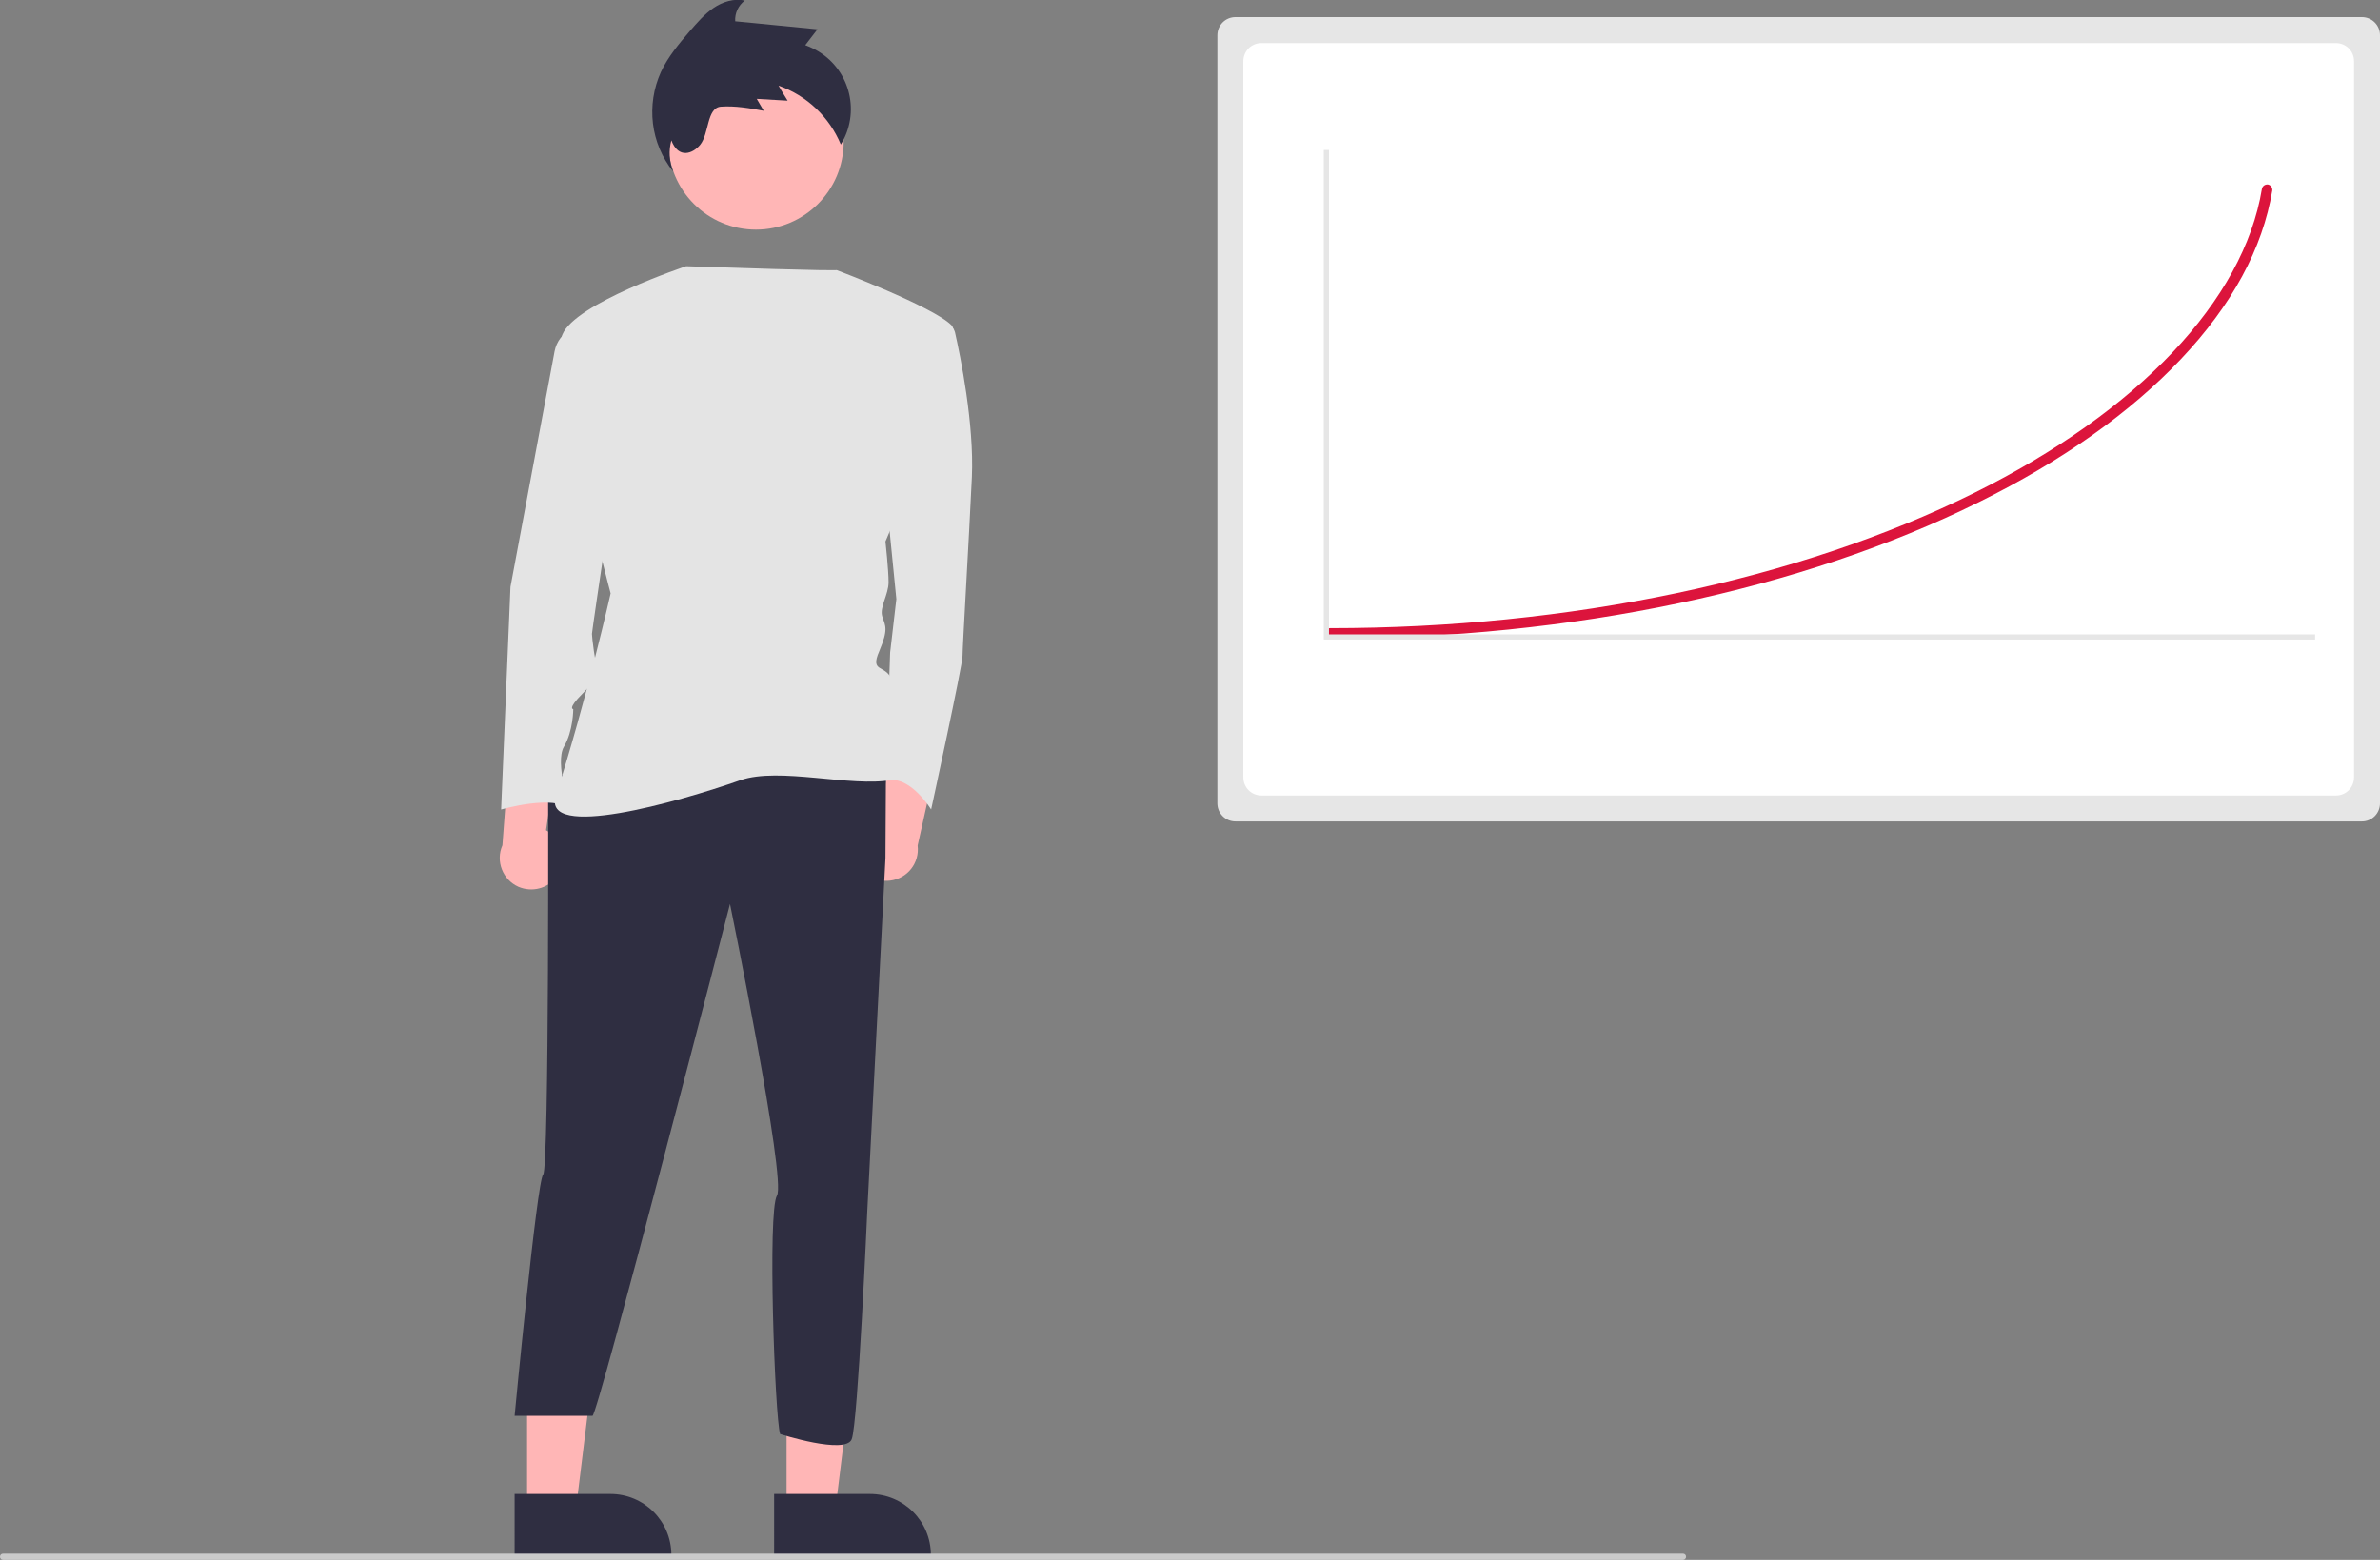 <?xml version="1.0" encoding="utf-8"?>
<!-- Generator: Adobe Illustrator 25.4.1, SVG Export Plug-In . SVG Version: 6.00 Build 0)  -->
<svg version="1.1" id="Layer_1" xmlns="http://www.w3.org/2000/svg" xmlns:xlink="http://www.w3.org/1999/xlink" x="0px" y="0px"
	 viewBox="0 0 917.1 601.2" style="enable-background:new 0 0 917.1 601.2;" xml:space="preserve">
<rect x="0" y="0" width="917.1" height="601.2" fill="#808080" stroke="none"/>
<style type="text/css">
	.st0{fill:#E6E6E6;}
	.st1{fill:#FFFFFF;}
	.st2{fill:#FFB6B6;}
	.st3{fill:#2F2E41;}
	.st4{fill:#E4E4E4;}
	.st5{fill:#DC143C;}
	.st6{fill:#CACACA;}
</style>
<path class="st0" d="M476.1,6.6c-3.9,0-7,3.1-7,7v296c0,3.9,3.1,7,7,7h434c3.9,0,7-3.1,7-7v-296c0-3.9-3.1-7-7-7L476.1,6.6z"/>
<path class="st1" d="M486.1,16.6c-3.9,0-7,3.1-7,7v276c0,3.9,3.1,7,7,7h414c3.9,0,7-3.1,7-7v-276c0-3.9-3.1-7-7-7H486.1z"/>
<path class="st2" d="M330.2,331.6c-2.4-6.2,0.8-13.2,7-15.6c0.7-0.3,1.3-0.4,2-0.6l6.3-42.4l16.6,14.9l-8.5,38
	c0.8,6.7-3.9,12.7-10.6,13.5C337.4,340.1,332.1,336.8,330.2,331.6L330.2,331.6z"/>
<path class="st2" d="M214.4,338c4.1-5.3,3.1-12.9-2.2-16.9c-0.6-0.4-1.2-0.8-1.8-1.1l6.3-42.4l-20.2,9.4l-2.9,38.8
	c-2.7,6.1,0.1,13.3,6.2,16C205,344,211,342.5,214.4,338L214.4,338z"/>
<polygon class="st2" points="303.1,581.9 321.9,581.9 330.8,509.6 303.1,509.6 "/>
<path class="st3" d="M298.3,575.8l36.9,0h0c13,0,23.5,10.5,23.5,23.5v0.8l-60.4,0L298.3,575.8z"/>
<polygon class="st2" points="203.1,581.9 221.9,581.9 230.8,509.6 203.1,509.6 "/>
<path class="st3" d="M198.3,575.8l36.9,0h0c13,0,23.5,10.5,23.5,23.5v0.8l-60.4,0L198.3,575.8z"/>
<circle class="st2" cx="291.3" cy="54.7" r="33.8"/>
<path class="st3" d="M211.2,298.8c0,0,0.5,151.5-1.9,153.9s-11,93-11,93h30c2,0,53-197.3,53-197.3s21.8,106.4,18.1,112.4
	s-0.8,85.3,1.2,91.9c0,0,25.2,8.1,27.6,2s6-88,6-88l7-136l0.2-35.5L211.2,298.8z"/>
<path class="st4" d="M350.2,124.7h13.5c2,0,3.8,1.4,4.3,3.4c2.1,9.2,7.4,35.3,6.5,55.8c-1.2,25.4-3.6,65.3-3.6,68.9
	c0,3.6-12.1,59.2-12.1,59.2s-8.3-13.7-17.5-11.1l1.7-49.4l2.4-20.6l-3.6-36.3L350.2,124.7z"/>
<path class="st4" d="M264.4,102.6c0,0-42.9,14.3-47.7,26.4s18.6,99.7,18.6,99.7s-9,40-21.1,78c-5.5,17.3,46.9,2.5,71.1-6
	c15-5.2,42.7,2.8,58.3-0.1c0,0,2.4-32.6,0-38.7c-2.4-6-8.5-2.4-4.8-10.9c3.6-8.5,2.4-9.7,1.2-13.3s2.4-8.5,2.4-13.3
	s-1.2-15.7-1.2-15.7s32.6-76.2,25.4-83.4s-44.2-21.2-44.2-21.2S323.3,104.6,264.4,102.6z"/>
<path class="st4" d="M224.5,124.7l-4.3,2.1c-3.4,1.7-5.8,4.9-6.5,8.6l-17,90.8l-3.6,85.8c0,0,20.6-6,26.6,0c0,0-6-18.1-2.4-24.2
	c3.6-6,3.6-14.5,3.6-14.5s-2.4,0,3.6-6s7.3-8.5,6-9.7c-1.2-1.2-2.4-12.1-2.4-13.3s12.1-82.2,12.1-82.2L224.5,124.7z"/>
<path class="st5" d="M512.5,246.1c-1.1,0-2-0.9-2-2s0.9-2,2-2c92.4,0,180.5-18.5,248.2-52.1c63.4-31.5,103.8-74.2,110.9-117.2
	c0.2-1.1,1.2-1.8,2.3-1.7c1.1,0.2,1.8,1.2,1.7,2.3c0,0,0,0,0,0l0,0c-3.7,22.3-15.5,44.2-35.3,65.1c-19.5,20.6-45.6,39.1-77.7,55
	C694.3,227.4,605.5,246.1,512.5,246.1z"/>
<polygon class="st0" points="892.1,246.5 510.1,246.5 510.1,57.8 512.1,57.8 512.1,244.5 892.1,244.5 "/>
<path class="st3" d="M259.4,66.1c-1.5-3.8-1.8-8-0.7-12c2.8,7.3,8.3,5.1,11.1,1.7c3.5-4.3,2.5-14.3,8-14.7
	c5.5-0.4,11.1,0.6,16.5,1.6c-0.9-1.5-1.8-3.1-2.7-4.6c4,0.2,7.9,0.5,11.9,0.7c-1.2-1.9-2.4-3.9-3.5-5.8c10.9,3.8,19.6,12.1,24,22.7
	c7.5-12.2,3.8-28.2-8.5-35.8c-1.6-1-3.4-1.8-5.2-2.5c1.6-2,3.1-4.1,4.7-6.1l-31.7-3.1c-0.2-3.1,1.2-6.1,3.7-8
	c-4.2-0.9-8.6,0.5-12.1,2.9c-3.5,2.4-6.3,5.7-9.1,8.9c-4.2,4.9-8.4,9.9-11.1,15.7C248.9,40.5,250.7,55.3,259.4,66.1z M259.8,51.2
	L259.8,51.2L259.8,51.2L259.8,51.2z"/>
<path class="st6" d="M648.5,601.2H1.2c-0.7,0-1.2-0.5-1.2-1.2c0-0.7,0.5-1.2,1.2-1.2h647.3c0.7,0,1.2,0.5,1.2,1.2
	C649.7,600.7,649.1,601.2,648.5,601.2z"/>
</svg>
